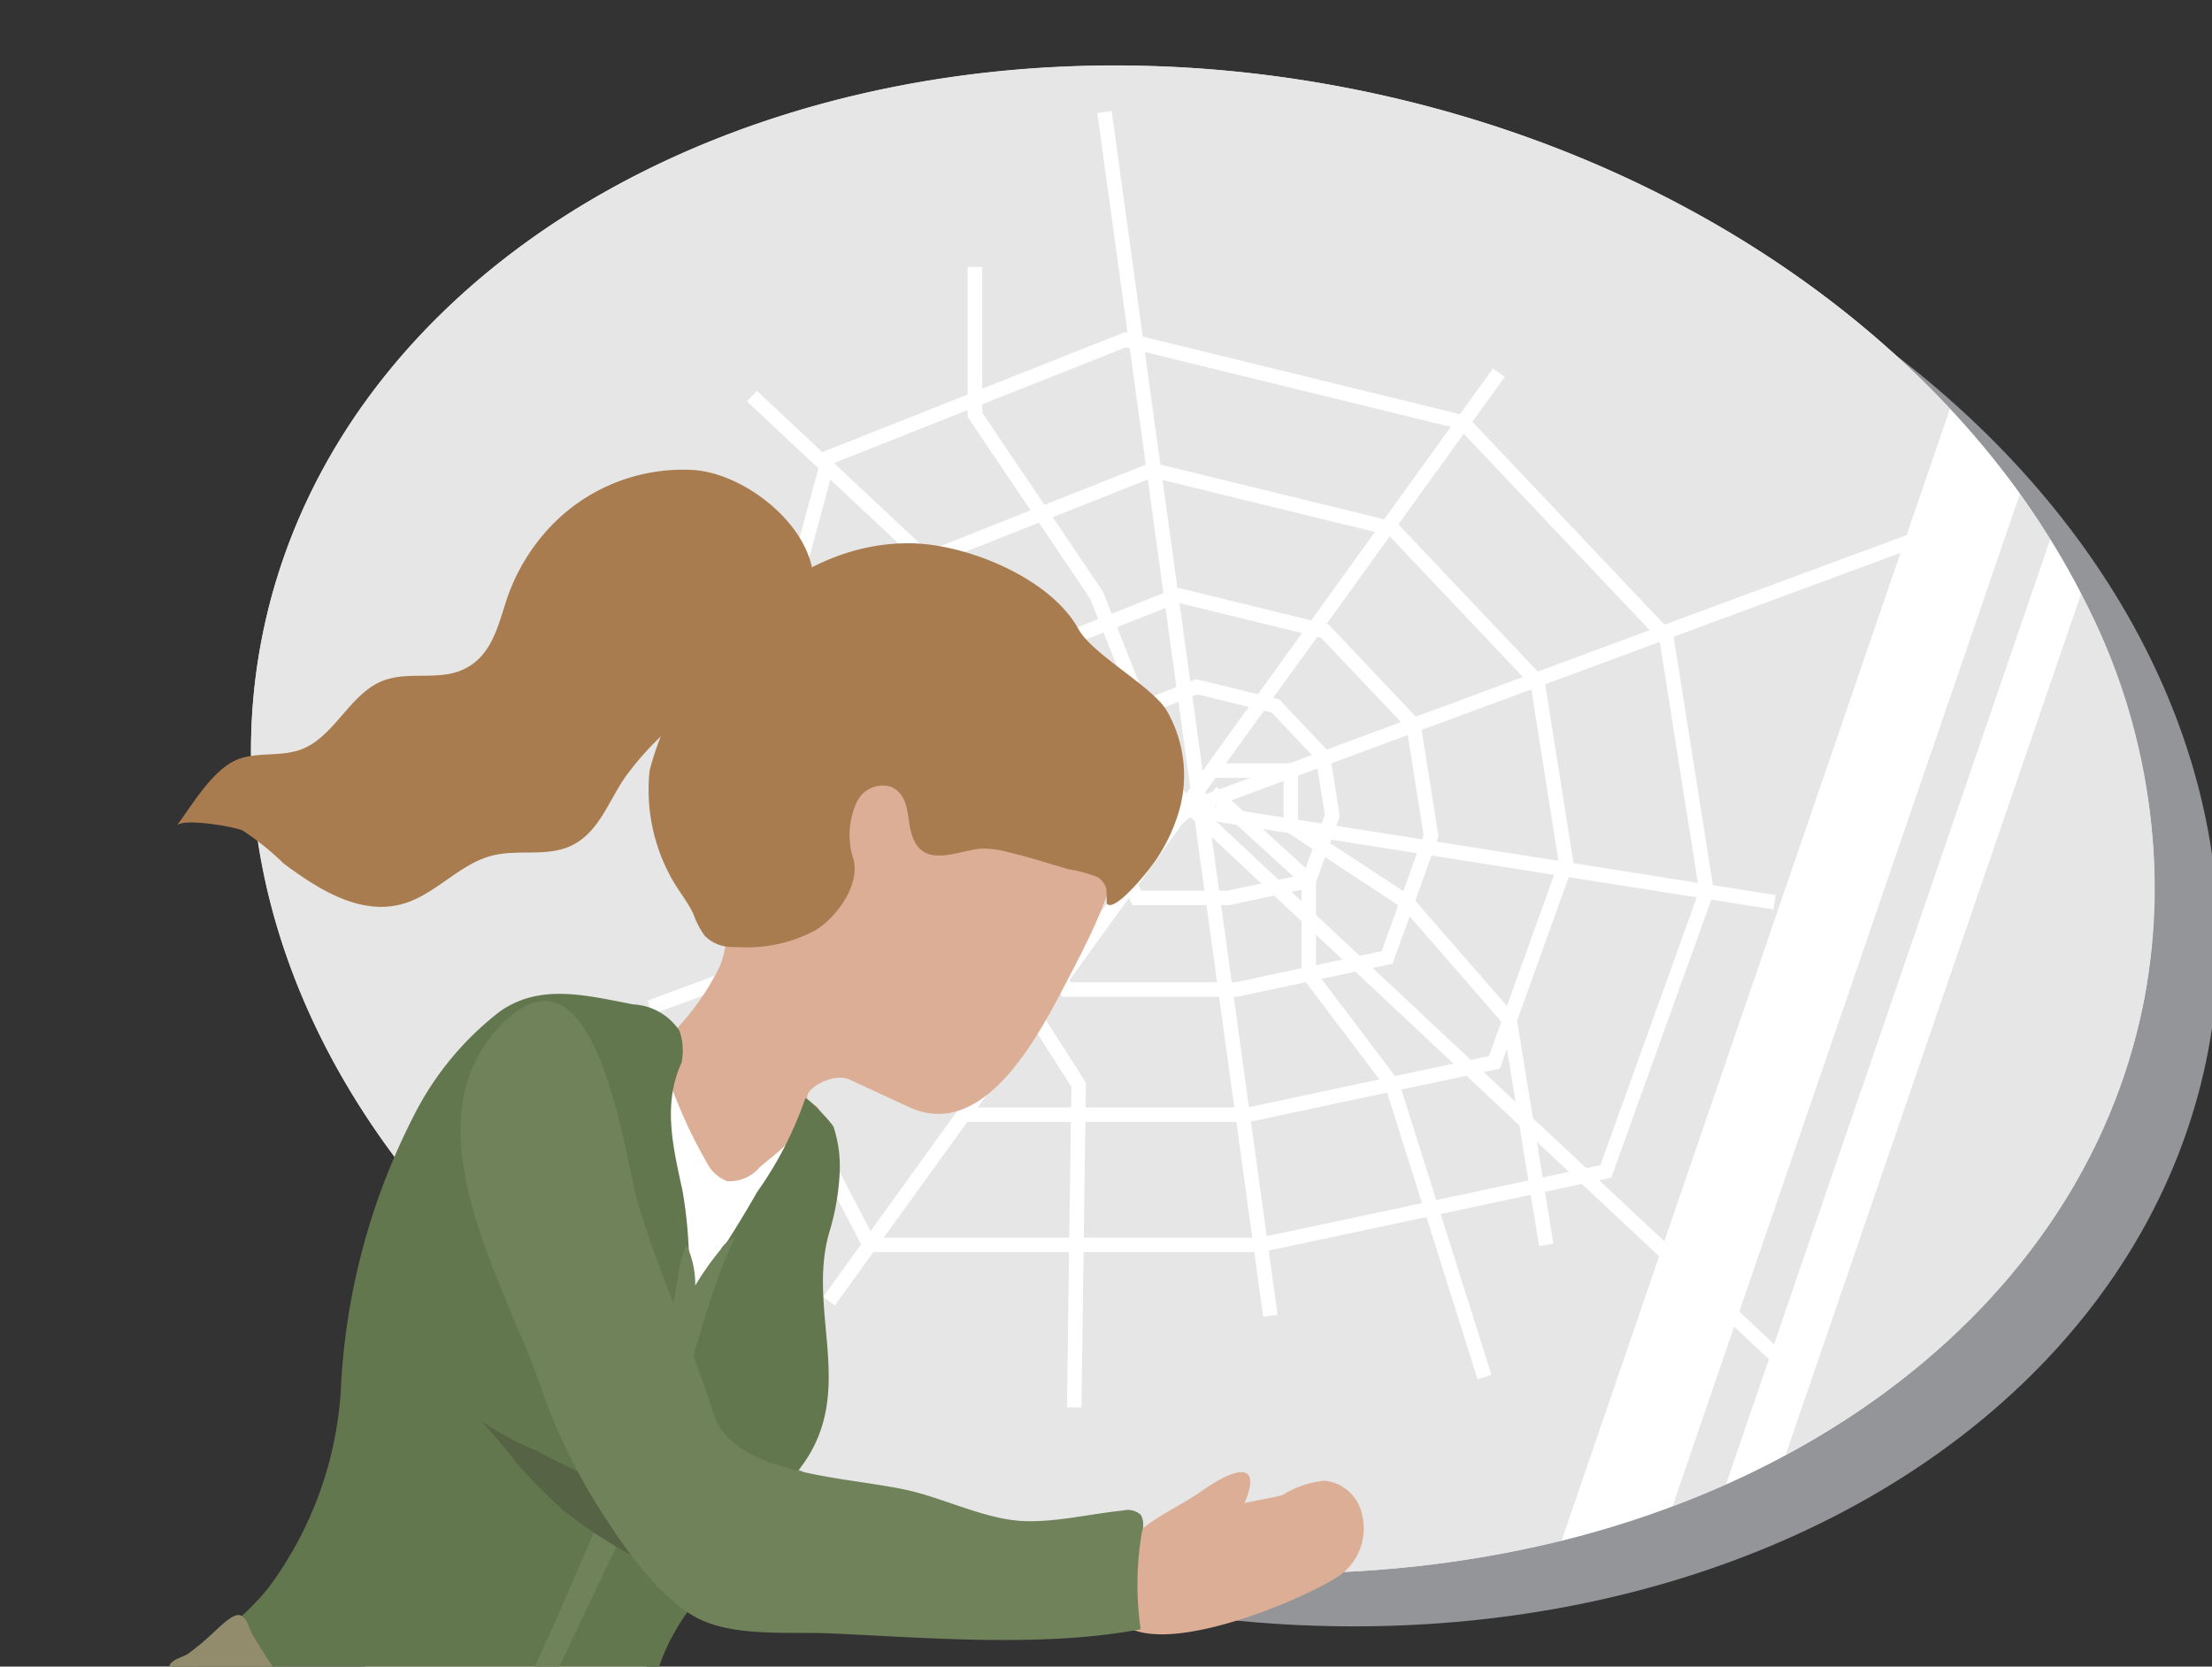 <svg id="e9a91a5a-edf7-4cbe-9509-c3434da908fb" data-name="Layer 1" xmlns="http://www.w3.org/2000/svg" xmlns:xlink="http://www.w3.org/1999/xlink" viewBox="0 0 125.349 94.441"><rect x="0" y="0" width="125.349" height="94.441" fill="#333333" stroke="none"/><defs><style>.b3123b2a-7064-4f5a-bb11-94ca1d0b1d4e,.b6aa84bb-4e37-4e46-a57e-b03e6134105c{fill:none;}.b6aabac1-7863-42f3-826d-9acea66632a9{fill:#939598;}.b2d5b8f8-784d-4e4f-86e6-a7437c602a0f{fill:#e6e7e8;}.ac86c3e8-d4e2-4724-aad6-eb58a802af79{fill:#e6e6e6;}.ba840ed5-5bbf-4ebf-a222-17bd41b6e38e{fill:#fff;}.b6aa84bb-4e37-4e46-a57e-b03e6134105c{stroke:#fff;stroke-miterlimit:10;stroke-width:0.822px;}.e4223e6f-7117-4a25-8441-a268a9975a00{fill:#63774e;}.a9739ee2-ae97-452a-8d1c-a9242d79b40e{fill:#a97c50;}.bcea732a-fe1e-4b4b-824b-3def09c2493e{fill:#dbae95;}.fd38b8ed-ecde-442e-9a9b-6237140461d4{fill:#6f825a;}.b742b65c-21b6-49fe-b799-d3c50353dd9a{fill:#566345;}.ab55dee5-0478-4ed3-95c0-5c6bcf4b76b6{fill:#938c6c;}.a6d415b9-45e1-4d3a-8ab3-5df41fe415de{clip-path:url(#f22d359b-9607-4b07-9547-8ddaf820690b);}.a5e99308-ebbe-4d7b-a9ee-20889bb552e1{fill:#b0ceb2;}.b0fc3922-8108-492e-b245-2b3862bca0ef{clip-path:url(#ef49cfea-78ff-413c-a8aa-05c3a4b214c9);}.a1adf5fd-ff75-4aa6-92a1-b722b1fba20b{fill:#eaccca;}</style><clipPath id="f22d359b-9607-4b07-9547-8ddaf820690b"><rect class="b3123b2a-7064-4f5a-bb11-94ca1d0b1d4e" x="-1.084" y="-666.403" width="256.562" height="76.745"/></clipPath><clipPath id="ef49cfea-78ff-413c-a8aa-05c3a4b214c9"><rect class="b3123b2a-7064-4f5a-bb11-94ca1d0b1d4e" x="-2.122" y="-463.113" width="257.327" height="76.745"/></clipPath></defs><title>Artboard 166 copy</title><ellipse class="b6aabac1-7863-42f3-826d-9acea66632a9" cx="71.774" cy="49.446" rx="42.245" ry="54.306" transform="translate(9.909 110.839) rotate(-79.344)"/><ellipse class="b2d5b8f8-784d-4e4f-86e6-a7437c602a0f" cx="68.166" cy="46.431" rx="42.245" ry="54.306" transform="translate(9.931 104.835) rotate(-79.344)"/><path class="ac86c3e8-d4e2-4724-aad6-eb58a802af79" d="M114.463,27.983,94.777,85.352q1.544-.58,3.029-1.238l18.375-53.548C115.639,29.692,115.072,28.829,114.463,27.983Z"/><path class="ac86c3e8-d4e2-4724-aad6-eb58a802af79" d="M75.978,4.914C46.503-.632,19.112,13.46,14.797,36.389s16.082,46.013,45.557,51.559a66.172,66.172,0,0,0,28.138-.644l22.007-64.133C102.26,14.336,90.179,7.586,75.978,4.914Z"/><path class="ac86c3e8-d4e2-4724-aad6-eb58a802af79" d="M101.185,82.451c10.645-5.726,18.246-14.796,20.35-25.977a35.355,35.355,0,0,0-3.603-22.83Z"/><path class="ba840ed5-5bbf-4ebf-a222-17bd41b6e38e" d="M110.498,23.171,88.492,87.304a57.256,57.256,0,0,0,6.286-1.952l19.686-57.369A49.082,49.082,0,0,0,110.498,23.171Z"/><path class="ba840ed5-5bbf-4ebf-a222-17bd41b6e38e" d="M116.181,30.565,97.806,84.113q1.737-.776,3.379-1.663L117.933,33.643C117.399,32.601,116.808,31.577,116.181,30.565Z"/><line class="b6aa84bb-4e37-4e46-a57e-b03e6134105c" x1="42.61" y1="22.446" x2="101.915" y2="78.031"/><line class="b6aa84bb-4e37-4e46-a57e-b03e6134105c" x1="36.839" y1="57.089" x2="112.123" y2="29.255"/><line class="b6aa84bb-4e37-4e46-a57e-b03e6134105c" x1="39.265" y1="41.466" x2="100.561" y2="51.128"/><line class="b6aa84bb-4e37-4e46-a57e-b03e6134105c" x1="62.589" y1="6.35" x2="71.989" y2="74.561"/><line class="b6aa84bb-4e37-4e46-a57e-b03e6134105c" x1="84.939" y1="21.116" x2="46.973" y2="73.739"/><polygon class="b6aa84bb-4e37-4e46-a57e-b03e6134105c" points="46.973 25.912 63.766 19.255 82.904 23.937 94.428 36.107 96.706 50.52 90.998 66.38 71.435 70.543 49.279 70.543 41.381 55.434 42.61 41.994 46.973 25.912"/><polygon class="b6aa84bb-4e37-4e46-a57e-b03e6134105c" points="53.323 31.374 65.285 26.632 78.916 29.967 87.125 38.637 88.748 48.903 84.682 60.2 70.747 63.165 54.965 63.165 49.339 52.403 50.215 42.829 53.323 31.374"/><polygon class="b6aa84bb-4e37-4e46-a57e-b03e6134105c" points="59.431 36.63 66.745 33.73 75.08 35.769 80.099 41.07 81.092 47.347 78.605 54.255 70.085 56.068 60.435 56.068 56.996 49.487 57.531 43.634 59.431 36.63"/><polygon class="b6aa84bb-4e37-4e46-a57e-b03e6134105c" points="63.894 40.469 67.812 38.915 72.278 40.008 74.966 42.848 75.498 46.21 74.166 49.911 69.601 50.882 64.432 50.882 62.589 47.357 62.876 44.221 63.894 40.469"/><polyline class="b6aa84bb-4e37-4e46-a57e-b03e6134105c" points="68.671 43.664 73.148 43.664 73.148 46.807 79.731 51.128 85.544 57.806 87.623 70.543"/><polyline class="b6aa84bb-4e37-4e46-a57e-b03e6134105c" points="68.671 44.899 74.166 49.911 74.166 55.199 78.884 61.434 84.123 78.031"/><polyline class="b6aa84bb-4e37-4e46-a57e-b03e6134105c" points="67.289 45.883 56.996 55.005 61.123 61.465 60.873 79.755"/><polyline class="b6aa84bb-4e37-4e46-a57e-b03e6134105c" points="66.566 44.899 62.142 33.73 55.248 23.505 55.248 15.13"/><ellipse class="b3123b2a-7064-4f5a-bb11-94ca1d0b1d4e" cx="68.166" cy="46.431" rx="42.245" ry="54.306" transform="translate(9.931 104.835) rotate(-79.344)"/><path class="e4223e6f-7117-4a25-8441-a268a9975a00" d="M16.082,97.29c-.317-3.007-2.865-4.18-5.439-3.199C6.614,95.627,3.418,96.549.142,99.595c-3.244,3.016-4.552,6.804-7.05,10.215-2.625,3.584-5.956,6.835-8.874,10.196-2.273,2.617-4.281,5.047-7.751,6.013-1.778.495-3.298.053-5.033-.053a34.101,34.101,0,0,0-13.649,2.265c-5.917,2.236-11.95,4.537-16.847,8.541-1.251,1.023-2.407,2.155-3.637,3.203-1.178,1.004-3.401,1.71-2.311,3.307A22.6,22.6,0,0,1-62.088,147.851c-.938-2.488,17.793-6.601,19.549-6.953,4.776-.957,9.427-1.08,14.208-1.665,4.025-.492,8.256.024,12.181-1.247A30.078,30.078,0,0,0-9.611,134.618c5.921-3.701,11.838-7.489,16.987-12.206a2.294,2.294,0,0,1,.726-.511,2.252,2.252,0,0,1,.882-.075c3.843.183,5.858-.157,9.247-2.061a91.82,91.82,0,0,0,12.545-8.477,18.041,18.041,0,0,0-8.51-3.614"/><path class="a9739ee2-ae97-452a-8d1c-a9242d79b40e" d="M36.865,42.312a12.716,12.716,0,0,1,2.362-1.96c2.772-1.78,6.598-3.233,6.872-7.038.238-3.303-3.796-6.483-6.796-6.68a10.355,10.355,0,0,0-8.265,3.374,11.257,11.257,0,0,0-2.295,3.873c-.524,1.553-.858,3.343-2.559,4.086-1.382.604-3.044.062-4.454.597-1.936.735-2.771,3.234-4.723,3.925-1.251.443-2.738.045-3.885.712-1.273.741-2.248,2.438-3.108,3.588.333-.446,3.242.046,3.74.275a15.601,15.601,0,0,1,2.331,1.878c1.875,1.385,4.265,2.958,6.71,2.285,1.879-.517,3.23-2.28,5.121-2.75,1.41-.35,2.966.066,4.308-.49,1.766-.732,2.296-2.767,3.365-4.169A17.957,17.957,0,0,1,36.865,42.312Z"/><path class="bcea732a-fe1e-4b4b-824b-3def09c2493e" d="M35.976,73.475a.937.937,0,0,1-.591.135.864.864,0,0,1-.45-.336,6.884,6.884,0,0,1-1.268-3.055c-.396-1.996-.79-4.725.072-6.643.502-1.117,1.403-1.278,2.134-2.051.414-.437.706-1.162,1.122-1.651.46-.541.923-1.079,1.385-1.618A14.535,14.535,0,0,0,40.55,55.227a4.402,4.402,0,0,0,.483-3.183c-.316-.743-1.092-1.104-1.133-2.034-.171-3.833,2.685-8.189,5.229-10.838A9.966,9.966,0,0,1,49.983,36.164a9.966,9.966,0,0,1,4.439.172,12.643,12.643,0,0,1,6.882,3.972c3.356,4.033,2.553,8.068.729,12.123-.414.921-.881,1.842-1.364,2.765-1.588,3.035-4.745,9.584-9.168,7.534l-3.366-1.56c-1.063-.493-3.358.948-1.95,1.457.319.208.242.329.247.71a3.063,3.063,0,0,1-.255,1.108,14.484,14.484,0,0,1-2.912,4.849c-1.088,1.128-2.697,1.062-3.921,1.89A26.76,26.76,0,0,1,35.976,73.475Z"/><path class="ba840ed5-5bbf-4ebf-a222-17bd41b6e38e" d="M45.718,64.079c-.487-.182-.857.439-1.122.72-.465.493-1.048.913-1.559,1.359a2.226,2.226,0,0,1-1.816.777,2.077,2.077,0,0,1-1.151-1.03,26.479,26.479,0,0,1-1.797-3.733c-.084-.191-1.115-2.808-1.307-2.652-1.294,1.055-1.683,3.059-2.399,4.504q-1.185,2.391-2.331,4.8-2.271,4.769-4.42,9.594-2.159,4.823-4.249,9.677c-.371.858-4.429,9.451-4.16,9.643a41.743,41.743,0,0,0,12.832,6.161q2.042-4.177,3.923-8.43Q41.112,84.282,44.929,72.637a29.063,29.063,0,0,0,1.374-5.51,5.296,5.296,0,0,0-.16-2.623A.896.896,0,0,0,45.718,64.079Z"/><path class="e4223e6f-7117-4a25-8441-a268a9975a00" d="M35.892,56.917A3.344,3.344,0,0,1,38.506,58.414a3.443,3.443,0,0,1,.115,1.809c-1.097,2.373-.454,4.876.057,7.259a25.677,25.677,0,0,1,.314,6.111A62.656,62.656,0,0,0,42.9,67.555a20.907,20.907,0,0,0,2.726-5.291c.052-.207,1.514,1.362,1.614,1.603a7.197,7.197,0,0,1,.34,2.64,13.812,13.812,0,0,1-.596,3.356c-1.219,4.292,1.354,8.636-1.218,12.72-1.049,1.666-2.634,2.807-3.66,4.467-1.227,1.985-2.91,3.625-4.025,5.705-1.272,2.372-1.41,4.85-2.28,7.322-.781,2.22-3.042,10.056-5.93,10.667-1.344.284-4.399-2.343-5.679-2.957-2.34-1.124-4.776-2.038-7.046-3.308a70.751,70.751,0,0,1-8.617-5.764c1.227-1.642,2.037-3.679,3.309-5.251,1.061-1.31,2.512-2.292,3.538-3.711A20.909,20.909,0,0,0,19.308,78.873,37.896,37.896,0,0,1,23.468,63.185a17.308,17.308,0,0,1,4.846-5.859C30.599,55.708,33.205,56.403,35.892,56.917Z"/><path class="a9739ee2-ae97-452a-8d1c-a9242d79b40e" d="M41.957,53.674a8.217,8.217,0,0,0,4.264-.965c1.181-.73,2.541-2.571,2.139-4.031a4.399,4.399,0,0,1,.209-3.257,1.614,1.614,0,0,1,1.918-.837c1.072.467.894,1.734,1.162,2.645.618,2.104,2.598.941,3.998.859a5.121,5.121,0,0,1,1.447.193c1.155.268,2.29.636,3.428.966a8.352,8.352,0,0,1,1.681.456,1.156,1.156,0,0,1,.479.624c.048.135.007.867.059.908.479.384,2.101-1.628,2.382-1.99a9.754,9.754,0,0,0,1.535-2.807,7.332,7.332,0,0,0-.542-6.169c-.833-1.393-4.214-3.18-5.005-4.624-1.58-2.887-6.334-4.827-9.526-4.859-4.994-.049-9.155,3.195-11.938,7.088a16.119,16.119,0,0,0-2.835,5.789,10.312,10.312,0,0,0,1.345,6.288c.367.622.83,1.188,1.136,1.843a4.936,4.936,0,0,0,.631,1.22,2.118,2.118,0,0,0,1.503.646C41.6,53.668,41.777,53.673,41.957,53.674Z"/><path class="fd38b8ed-ecde-442e-9a9b-6237140461d4" d="M37.754,76.521q.06-.183.118-.366a16.811,16.811,0,0,1,2.956-5.337,1.601,1.601,0,0,1,.817-.688c-1.559,3.212-2.17,6.657-3.451,9.94-3.702,9.491-8.952,18.227-12.2,27.898a.389.389,0,0,1-.141.224.374.374,0,0,1-.29.005,3.007,3.007,0,0,1-1.164-.621.508.508,0,0,1-.192-.273.538.538,0,0,1,.052-.284c.747-1.936,1.926-3.794,2.818-5.68,1.395-2.951,2.79-5.901,4.125-8.88,1.347-3.007,2.632-6.041,3.884-9.088a40.429,40.429,0,0,0,3.323-10.928,7.01,7.01,0,0,1,.49-1.901,5.27,5.27,0,0,1,.417,3.169,13.064,13.064,0,0,1,2.057-3.216"/><path class="b742b65c-21b6-49fe-b799-d3c50353dd9a" d="M35.022,84.303a30.737,30.737,0,0,1-4.574-2.076,16.228,16.228,0,0,1-3.242-1.754,26.433,26.433,0,0,1,2.041,2.395A31.783,31.783,0,0,0,31.913,85.578a28.114,28.114,0,0,0,6.142,3.674,2.804,2.804,0,0,0,.964.325c.923.075,1.655-.732,2.205-1.477.466-.63.859-1.335,1.36-1.936.5-.6,1.073-1.158,1.601-1.736a1.593,1.593,0,0,0,.269-.355c-1.659.583-3.352,1.401-5.155,1.09a36.124,36.124,0,0,1-4.186-.834Q35.067,84.317,35.022,84.303Z"/><path class="bcea732a-fe1e-4b4b-824b-3def09c2493e" d="M63.359,88.395c.917-2.063,2.9-2.611,4.85-3.978,1.546-1.085,3.406-1.819,2.311.764.013-.03,1.911-.366,2.168-.467a5.406,5.406,0,0,1,2.372-.807,2.395,2.395,0,0,1,2.039,1.623,3.285,3.285,0,0,1-1.123,3.703c-1.889,1.371-12.191,5.785-13.041,1.657a2.929,2.929,0,0,1,.011-1.056A5.789,5.789,0,0,1,63.359,88.395Z"/><path class="fd38b8ed-ecde-442e-9a9b-6237140461d4" d="M33.714,85.089a33.304,33.304,0,0,1-3.14-6.698C28.551,72.599,22.99,63.652,28.39,58.091c5.455-5.618,7.04,7.741,7.77,10.148,1.186,3.913,3.006,7.829,4.255,11.823,1.161,3.715,7.992,3.58,11.45,4.487,1.838.482,3.873,1.435,5.756,1.617,1.892.182,4.112-.382,6.006-.569a1.116,1.116,0,0,1,1.02.244,1.151,1.151,0,0,1,.071.934A17.467,17.467,0,0,0,64.64,92.324c-5.456,1.04-12.006.488-17.568.234-2.334-.106-5.599.236-7.69-.94C37.11,90.342,35.058,87.245,33.714,85.089Z"/><path class="ab55dee5-0478-4ed3-95c0-5c6bcf4b76b6" d="M12.106,92.499a14.196,14.196,0,0,1-1.493,1.246c-.227.134-1.124.384-.99.749a12.754,12.754,0,0,0,.515,1.278,18.463,18.463,0,0,0,2.521,3.483q1.649,1.981,3.493,3.812a55.301,55.301,0,0,0,7.822,6.455,25.582,25.582,0,0,0,2.956,1.88,5.673,5.673,0,0,0,3.246.659,1.865,1.865,0,0,0,.933-.964c.493-.862,1.031-1.72,1.538-2.55-.189-.12-2.412-1.411-2.44-1.373-.795-.383-1.673-.527-2.456-.944a25.998,25.998,0,0,1-3.283-2.124A40.842,40.842,0,0,1,14.299,92.61c-.208-.33-.278-.958-.702-1.08C13.171,91.408,12.366,92.284,12.106,92.499Z"/><rect class="b3123b2a-7064-4f5a-bb11-94ca1d0b1d4e" x="-3.241" y="0.004" width="130.185" height="94.441"/><g class="a6d415b9-45e1-4d3a-8ab3-5df41fe415de"><polygon class="a5e99308-ebbe-4d7b-a9ee-20889bb552e1" points="200.765 77.978 -1.974 77.978 -1.847 -624.532 7.065 -631.079 27.896 -649.42 233.071 -649.42 233.522 52.078 200.765 77.978"/></g><g class="b0fc3922-8108-492e-b245-2b3862bca0ef"><polygon class="a1adf5fd-ff75-4aa6-92a1-b722b1fba20b" points="200.491 2286.304 -2.247 2286.304 -2.121 -421.242 6.792 -427.788 27.623 -446.129 232.797 -446.129 233.249 2260.405 200.491 2286.304"/></g></svg>